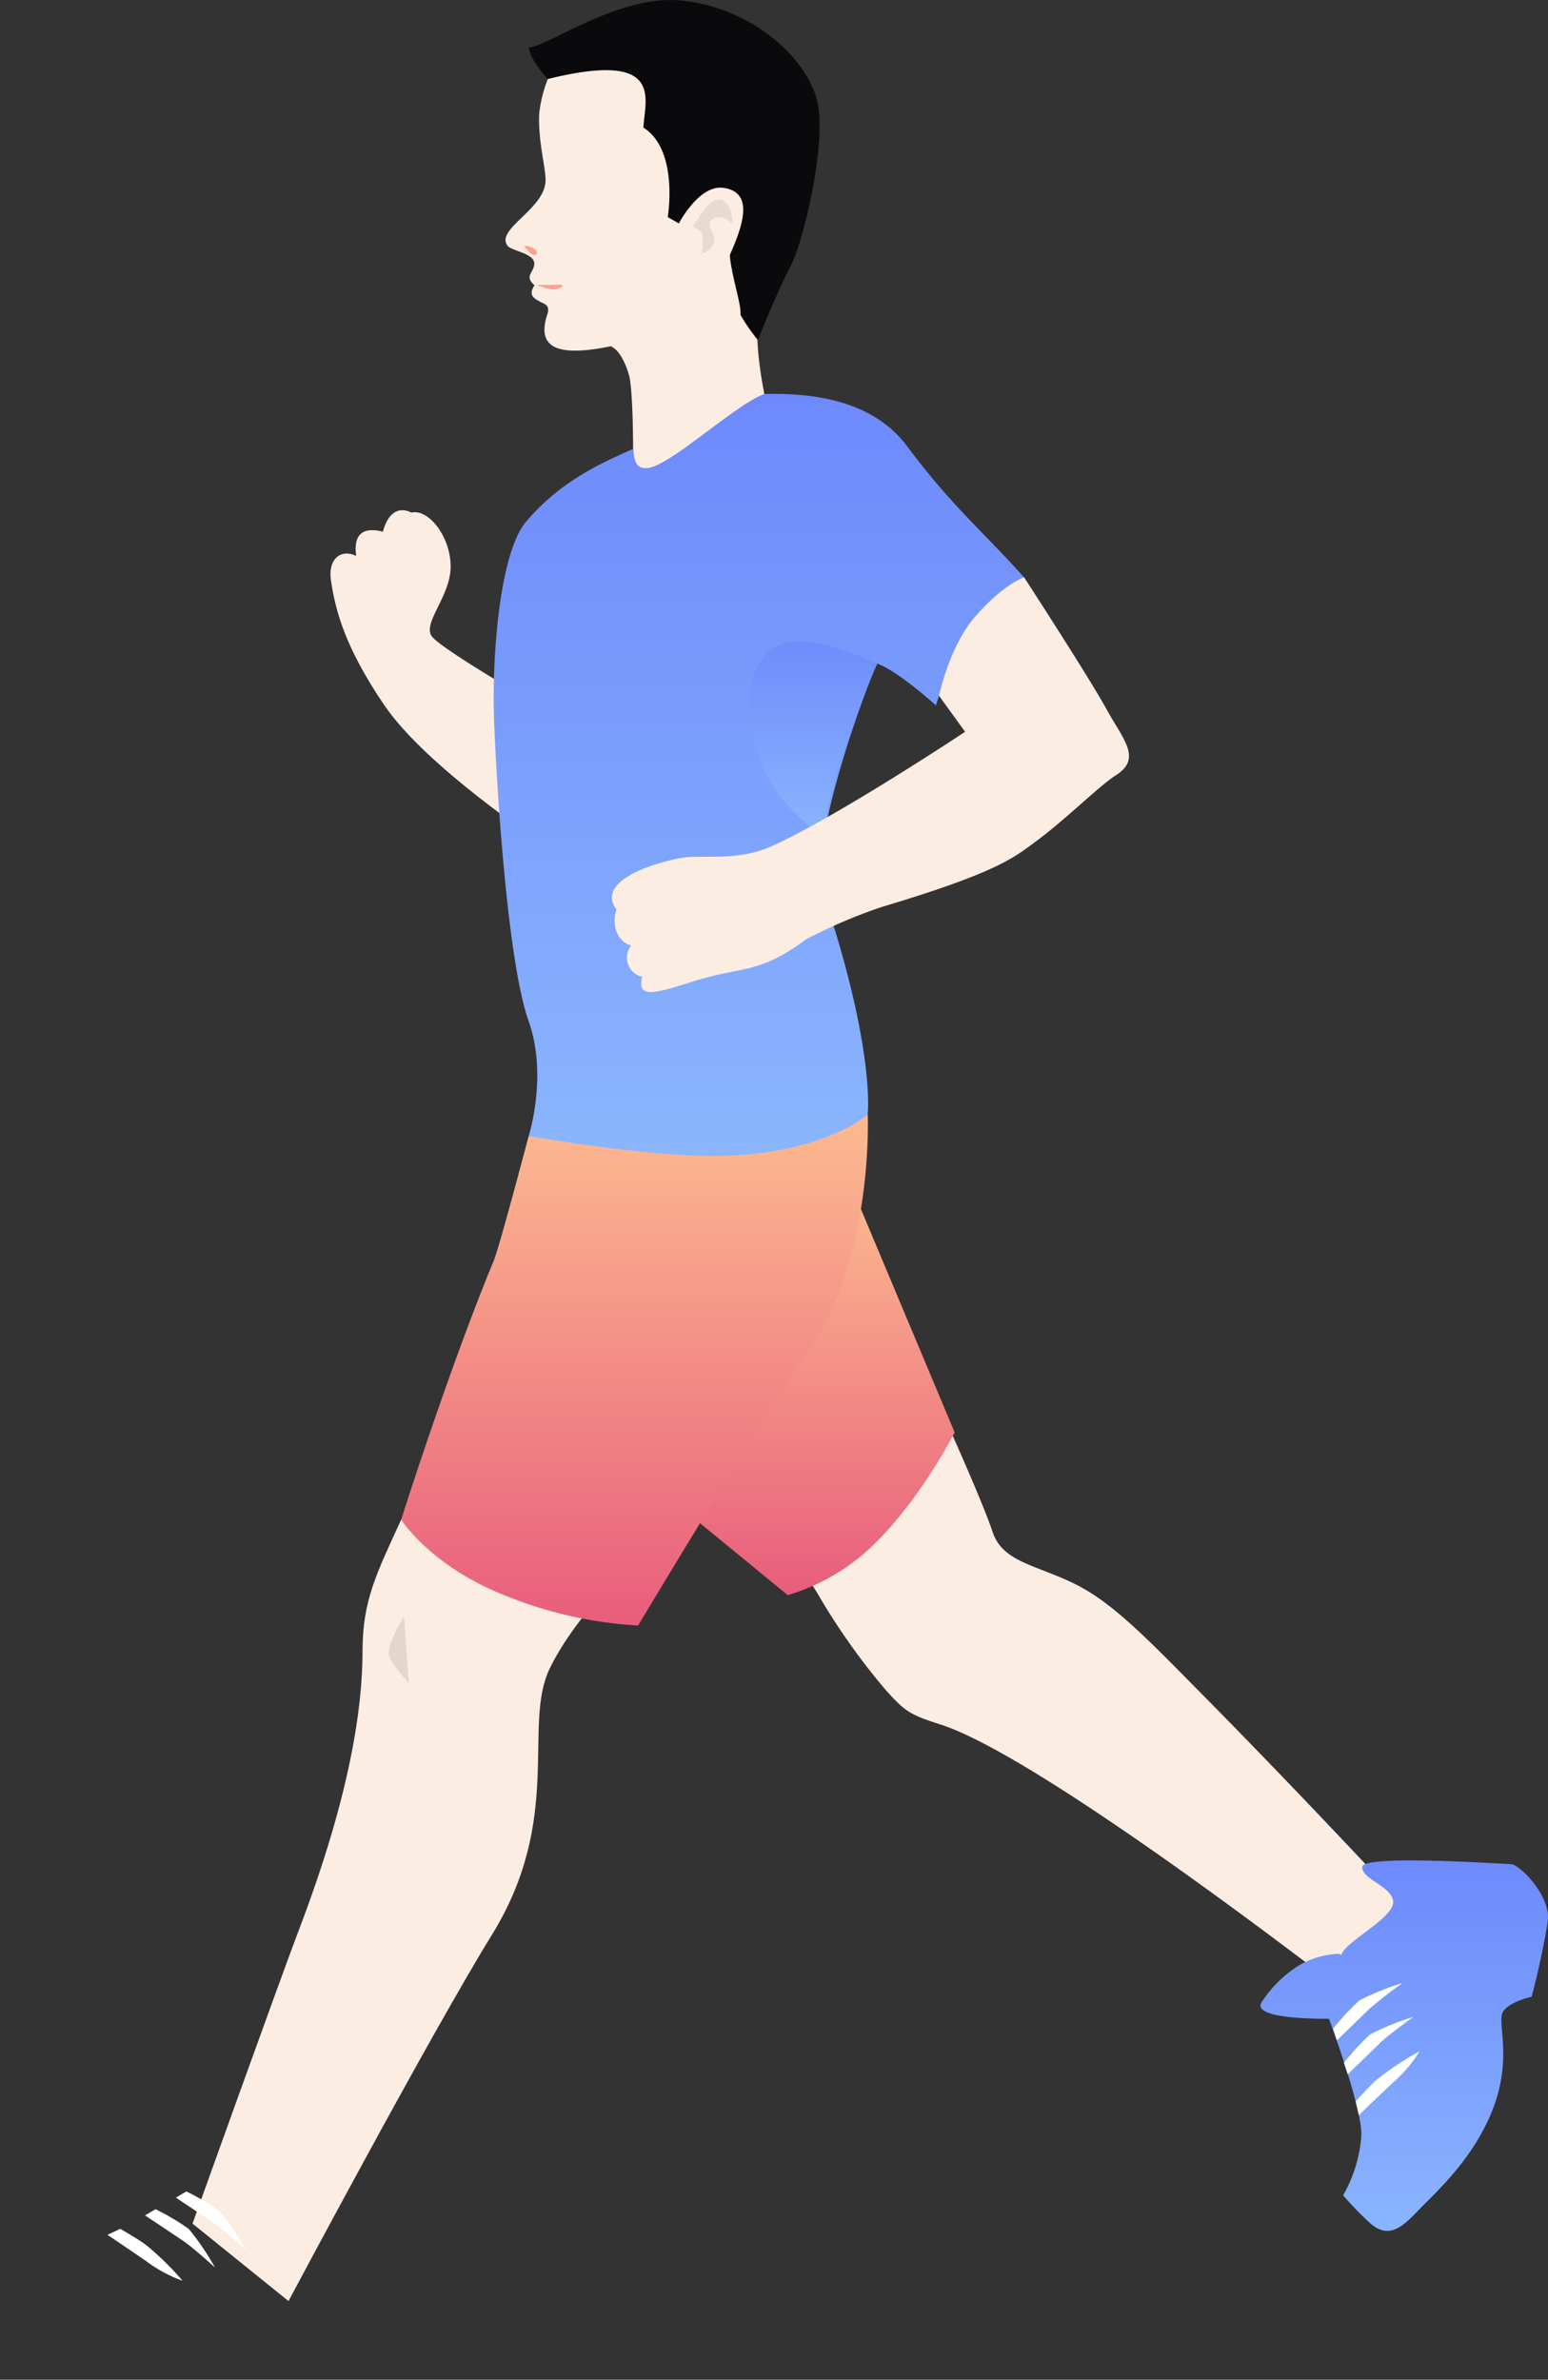 <svg xmlns="http://www.w3.org/2000/svg" xmlns:xlink="http://www.w3.org/1999/xlink" width="165.945" height="255" viewBox="0 0 165.945 255">
  <rect x="0" y="0" width="165.945" height="255" fill="#333333" stroke="none"/>
  <defs>
    <linearGradient id="linear-gradient" x1="0.5" x2="0.5" y2="1" gradientUnits="objectBoundingBox">
      <stop offset="0" stop-color="#fdbb90"/>
      <stop offset="1" stop-color="#e85d7c"/>
    </linearGradient>
    <linearGradient id="linear-gradient-2" x1="20.598" x2="20.598" xlink:href="#linear-gradient"/>
    <linearGradient id="linear-gradient-3" x1="17.718" x2="17.718" y2="1" gradientUnits="objectBoundingBox">
      <stop offset="0" stop-color="#6d89fc"/>
      <stop offset="1" stop-color="#8ab6fd"/>
    </linearGradient>
    <linearGradient id="linear-gradient-4" x1="0.5" y1="0" x2="0.5" y2="1" xlink:href="#linear-gradient-3"/>
    <linearGradient id="linear-gradient-7" x1="244.57" y1="0.5" x2="243.57" y2="0.5" gradientUnits="objectBoundingBox">
      <stop offset="0" stop-color="#efa08b"/>
      <stop offset="0.086" stop-color="#ec9c87"/>
      <stop offset="0.635" stop-color="#e18673"/>
      <stop offset="0.995" stop-color="#dd7f6c"/>
    </linearGradient>
  </defs>
  <g id="man-regular" transform="translate(0 0)">
    <g id="Group_913" data-name="Group 913" transform="translate(0 0)">
      <path id="Path_908" data-name="Path 908" d="M454.967,236.23a8.481,8.481,0,0,1,2.668,4.308c.6,2.647.394,12.737.394,12.737l14.978-6.855s-2.35-8.687-1.412-12.651,1.412-7.831,1.412-7.831Z" transform="translate(-390.19 -200.318)" fill="#fcede3"/>
      <path id="Path_909" data-name="Path 909" d="M472.947,238.433c1.809-.432,4.149,2.461,4.218,5.671s-2.993,6.065-2.053,7.543,14.443,9.157,14.443,9.157L486.84,273.77s-12.26-8.059-16.777-14.686c-4.379-6.425-5.262-10.377-5.716-13.292-.4-2.542,1.184-3.473,2.694-2.718-.451-3.15,1.728-2.891,2.856-2.592C470.818,237.109,472.947,238.433,472.947,238.433Z" transform="translate(-428.856 -183.507)" fill="#fcede3"/>
      <path id="Path_910" data-name="Path 910" d="M463.726,217.4a5.9,5.9,0,0,0-4.23,3.667,14.641,14.641,0,0,0-.919,3.689c-.14,2.969.71,5.811.681,7.206-.066,3.038-5.407,5.193-4.08,6.967.434.582,3.031.807,2.867,2.037-.121.9-1.071,1.248.033,2.205-.736,1.1-.017,1.405.605,1.766.373.216,1.106.3.764,1.341-1.123,3.444.779,4.65,6.784,3.427,2.969-.605,5.659-2.165,8.851-4.206a64.383,64.383,0,0,0,8.507-7.282S475.656,213.582,463.726,217.4Z" transform="translate(-400.774 -212.598)" fill="#fcede3"/>
      <path id="Path_911" data-name="Path 911" d="M454.882,223.615s-1.844-1.908-2.037-3.4c1.806.064,9.49-5.587,16.119-5.027,8.056.681,14.306,6.687,14.94,11.545s-1.659,14.429-3.062,17.078-3.437,7.776-3.437,7.776a21.1,21.1,0,0,1-1.868-2.7c.116-1.158-.942-4.026-1.142-6.406,1.344-3.055,2.7-6.746-.7-7.209-2.594-.354-4.764,3.814-4.764,3.814l-1.191-.681s1.222-7.147-2.6-9.587C465.217,225.941,467.619,220.458,454.882,223.615Z" transform="translate(-396.16 -215.145)" fill="#0a0a0d"/>
      <path id="Path_912" data-name="Path 912" d="M426.438,290.817s10.487,9.438,15.286,17.339a71.157,71.157,0,0,0,7.2,10.2c2.15,2.416,2.637,2.723,5.972,3.8,11.329,3.641,44.943,29.929,44.943,29.929l4.75-10.541s-10.912-11.766-21.764-22.73c-5.122-5.177-9.02-9.283-12.872-11.374-4.306-2.336-8.331-2.5-9.466-5.868-2.148-6.378-13.238-29.8-13.238-29.8Z" transform="translate(-354.058 -137.364)" fill="#fcede3"/>
      <path id="Path_913" data-name="Path 913" d="M446.742,301.323l14.1,11.552a22.666,22.666,0,0,0,7.93-4.258c5.737-4.852,9.957-13.185,9.957-13.185l-11.339-27Z" transform="translate(-376.391 -141.948)" fill="url(#linear-gradient)"/>
      <path id="Path_914" data-name="Path 914" d="M489.915,277.907s-4.116,8.543-6.549,13.864c-2.639,5.773-4.142,8.628-4.142,14.121,0,5.929-1.282,15.31-6.819,29.834C470.306,341.233,461,367.2,461,367.2l10.29,8.3s15.17-28.5,21.8-39.238c7.733-12.523,3.228-22.457,6.219-28.581s9.559-11.992,9.559-11.992S493.243,286.3,489.915,277.907Z" transform="translate(-440.362 -128.933)" fill="#fcede3"/>
      <path id="Path_915" data-name="Path 915" d="M464.33,267.767s-3.126,11.856-3.743,13.349c-4.864,11.759-9.924,27.752-9.924,27.752s2.9,4.555,10.026,7.655a44.682,44.682,0,0,0,15.372,3.689s13.615-22.706,18.315-29.511c6.981-10.109,6.3-25.241,6.3-25.241Z" transform="translate(-407.658 -146.03)" fill="url(#linear-gradient-2)"/>
      <path id="Path_916" data-name="Path 916" d="M458.6,238.8c-3.183,1.424-7.731,3.34-11.536,7.84-2.722,3.216-3.655,13.871-3.423,21.026.14,4.311,1.234,25.474,3.712,32.474,2.084,5.891,0,12.324,0,12.324s12.156,2.124,19.718,2.124c11.7,0,16.627-4.432,16.627-4.432s.852-6.945-4.738-23.61c-1.79-5.338,4.785-22.773,5.761-24.719,2.317.854,6.292,4.479,6.292,4.479a27.661,27.661,0,0,1,9.445-13.727c-4.329-4.833-7.8-7.683-12.507-14.011-3.912-5.258-10.791-5.723-15.336-5.63-2.77,1.014-8.749,6.437-11.583,7.66C459.024,241.462,458.6,240.259,458.6,238.8Z" transform="translate(-390.684 -190.723)" fill="url(#linear-gradient-3)"/>
      <path id="Path_917" data-name="Path 917" d="M463.964,246.468s-8.22-4.033-11.223-1.569c-2.8,2.3-3.193,6.129-1.467,11.514,1.593,4.966,5,6.627,6.9,9.217C458.6,258.239,463.964,246.468,463.964,246.468Z" transform="translate(-369.925 -175.368)" fill="url(#linear-gradient-4)"/>
      <path id="Path_918" data-name="Path 918" d="M491.923,255.383c-1.93-3.52-8.863-14.18-8.863-14.18s-2.3.788-5.362,4.36c-2.611,3.05-3.757,8.331-3.757,8.331l2.8,3.871s-13.542,8.991-20.636,12.219c-3.8,1.73-7.569.9-9.81,1.3-2.853.5-9.243,2.473-6.921,5.523-.513,1.379-.09,3.392,1.567,3.862a2.107,2.107,0,0,0,1.185,3.354c-.617,2.376,1.353,1.8,5.426.5,5.2-1.661,7.088-.741,12.084-4.486a54.567,54.567,0,0,1,8.2-3.51c12.369-3.7,14.154-5.3,16.354-6.912,3.363-2.457,6.81-5.977,8.773-7.232C495.735,260.6,493.637,258.514,491.923,255.383Z" transform="translate(-373.283 -179.35)" fill="#fcede3"/>
      <g id="Group_911" data-name="Group 911" transform="translate(0 226.679)">
        <path id="Path_919" data-name="Path 919" d="M510.094,318.192c-1.324.164-1.324,3.307-2.813,3.969s-4.465-2.976-6.286-3.969a3.483,3.483,0,0,0-.639-.237l.1-.2a9.285,9.285,0,0,0-1.984-3.824,12.863,12.863,0,0,0-4.631-3.143c-2.022-1.085-1.073,4.374-.427,7.349-2.018,1.277-8.747,5.455-11.42,6.012a14.967,14.967,0,0,1-6.75-.546,34.315,34.315,0,0,0-2.314,3.475c-1.324,2.383.446,3.522,2.6,4.847s6.615,4.631,12.4,5.457,8.984-1.655,10.2-1.158,2.172,2.647,2.172,2.647,3.883.221,8.139,0c2.9-.149,5.459-4.327,5.293-5.141S511.416,318.026,510.094,318.192Z" transform="translate(-472.471 -310.644)" fill="url(#linear-gradient-4)"/>
        <path id="Path_921" data-name="Path 921" d="M481.611,316.41s1.578,1.054,4.142,2.81a14.714,14.714,0,0,0,3.907,2.11,30.812,30.812,0,0,0-3.907-3.826c-.641-.51-2.775-1.745-2.775-1.745Z" transform="translate(-470.086 -303.616)" fill="#fff"/>
        <path id="Path_922" data-name="Path 922" d="M480.15,315.536l4.026,2.687c1.087.724,3.468,2.894,3.468,2.894a27.082,27.082,0,0,0-2.82-4.142,25.907,25.907,0,0,0-3.551-2.1Z" transform="translate(-464.602 -304.83)" fill="#fff"/>
        <path id="Path_923" data-name="Path 923" d="M478.762,314.733l4.026,2.689c1.085.724,3.454,2.894,3.454,2.894a26.6,26.6,0,0,0-2.806-4.142,25.662,25.662,0,0,0-3.551-2.1Z" transform="translate(-459.905 -305.931)" fill="#fff"/>
      </g>
      <g id="Group_912" data-name="Group 912" transform="translate(135.126 199.35)">
        <path id="Path_924" data-name="Path 924" d="M446.812,299.524c-.828-.01-15.835-1.044-15.951.282s2.955,1.991,3.287,3.587-3.852,3.739-5.205,5.307a3.548,3.548,0,0,0-.366.574l-.18-.138a9.292,9.292,0,0,0-4.154,1.135,12.865,12.865,0,0,0-4.049,3.864c-1.486,1.749,4.049,1.97,7.092,1.965.826,2.243,3.489,9.7,3.473,12.431a14.951,14.951,0,0,1-1.956,6.482,34.012,34.012,0,0,0,2.908,3c2.053,1.8,3.539.306,5.286-1.517s5.92-5.49,7.949-10.976.275-9.131,1.018-10.214,3.043-1.567,3.043-1.567,1.035-3.748,1.716-7.956C451.187,302.913,447.641,299.533,446.812,299.524Z" transform="translate(-419.946 -299.13)" fill="url(#linear-gradient-4)"/>
        <path id="Path_926" data-name="Path 926" d="M426.094,314.582s1.362-1.32,3.622-3.456a14.66,14.66,0,0,0,2.884-3.375,30.9,30.9,0,0,0-4.562,3.012c-.634.52-2.29,2.348-2.29,2.348Z" transform="translate(-415.551 -287.289)" fill="#fff"/>
        <path id="Path_927" data-name="Path 927" d="M426.435,312.344s2.609-2.526,3.475-3.368c.938-.909,3.56-2.779,3.56-2.779a27.019,27.019,0,0,0-4.643,1.885,25.659,25.659,0,0,0-2.8,3.029Z" transform="translate(-417.086 -289.425)" fill="#fff"/>
        <path id="Path_928" data-name="Path 928" d="M426.926,310.8l3.475-3.368a44.974,44.974,0,0,1,3.556-2.765,26.639,26.639,0,0,0-4.64,1.87,25.825,25.825,0,0,0-2.8,3.026Z" transform="translate(-418.738 -291.52)" fill="#fff"/>
      </g>
      <path id="Path_930" data-name="Path 930" d="M456.778,227.128s1.828-3.446,3.1-2.927,1.149,2.559,1.149,2.559-1.018-1.068-1.977-.6-.123,1.469,0,1.878c.4,1.315-1.362,1.984-1.362,1.984a7.75,7.75,0,0,0,.15-1.987C457.713,227.313,456.778,227.128,456.778,227.128Z" transform="translate(-382.515 -202.778)" opacity="0.08"/>
      <path id="Path_931" data-name="Path 931" d="M456.778,235.593s4.921-1.453,6.81-2.936c2.848-2.238,6.25-5.383,6.25-5.383s-2.11,5.034-4.256,7.123a20.32,20.32,0,0,1-6.817,4.308S458.055,236.063,456.778,235.593Z" transform="translate(-391.319 -198.485)" fill="#fcede3"/>
      <path id="Path_932" data-name="Path 932" d="M473.026,288.12s-1.861,2.977-1.609,4.182c.185.888,2.131,2.929,2.131,2.929Z" transform="translate(-429.72 -114.904)" opacity="0.1"/>
      <path id="Path_933" data-name="Path 933" d="M442.239,250.616Z" transform="translate(-328.781 -166.745)" fill="url(#linear-gradient-7)"/>
      <path id="Path_938" data-name="Path 938" d="M465.611,226.238a2.933,2.933,0,0,0,.667.807c.51.47.935,0,.51-.4A1.954,1.954,0,0,0,465.611,226.238Z" transform="translate(-409.409 -199.906)" fill="#ffa08d"/>
      <path id="Path_939" data-name="Path 939" d="M464.436,228.021s1.655.722,2.336.382c.411-.2.75-.418.043-.4C465.711,228.025,464.436,228.021,464.436,228.021Z" transform="translate(-406.885 -197.488)" fill="#ffa08d"/>
    </g>
  </g>
</svg>
